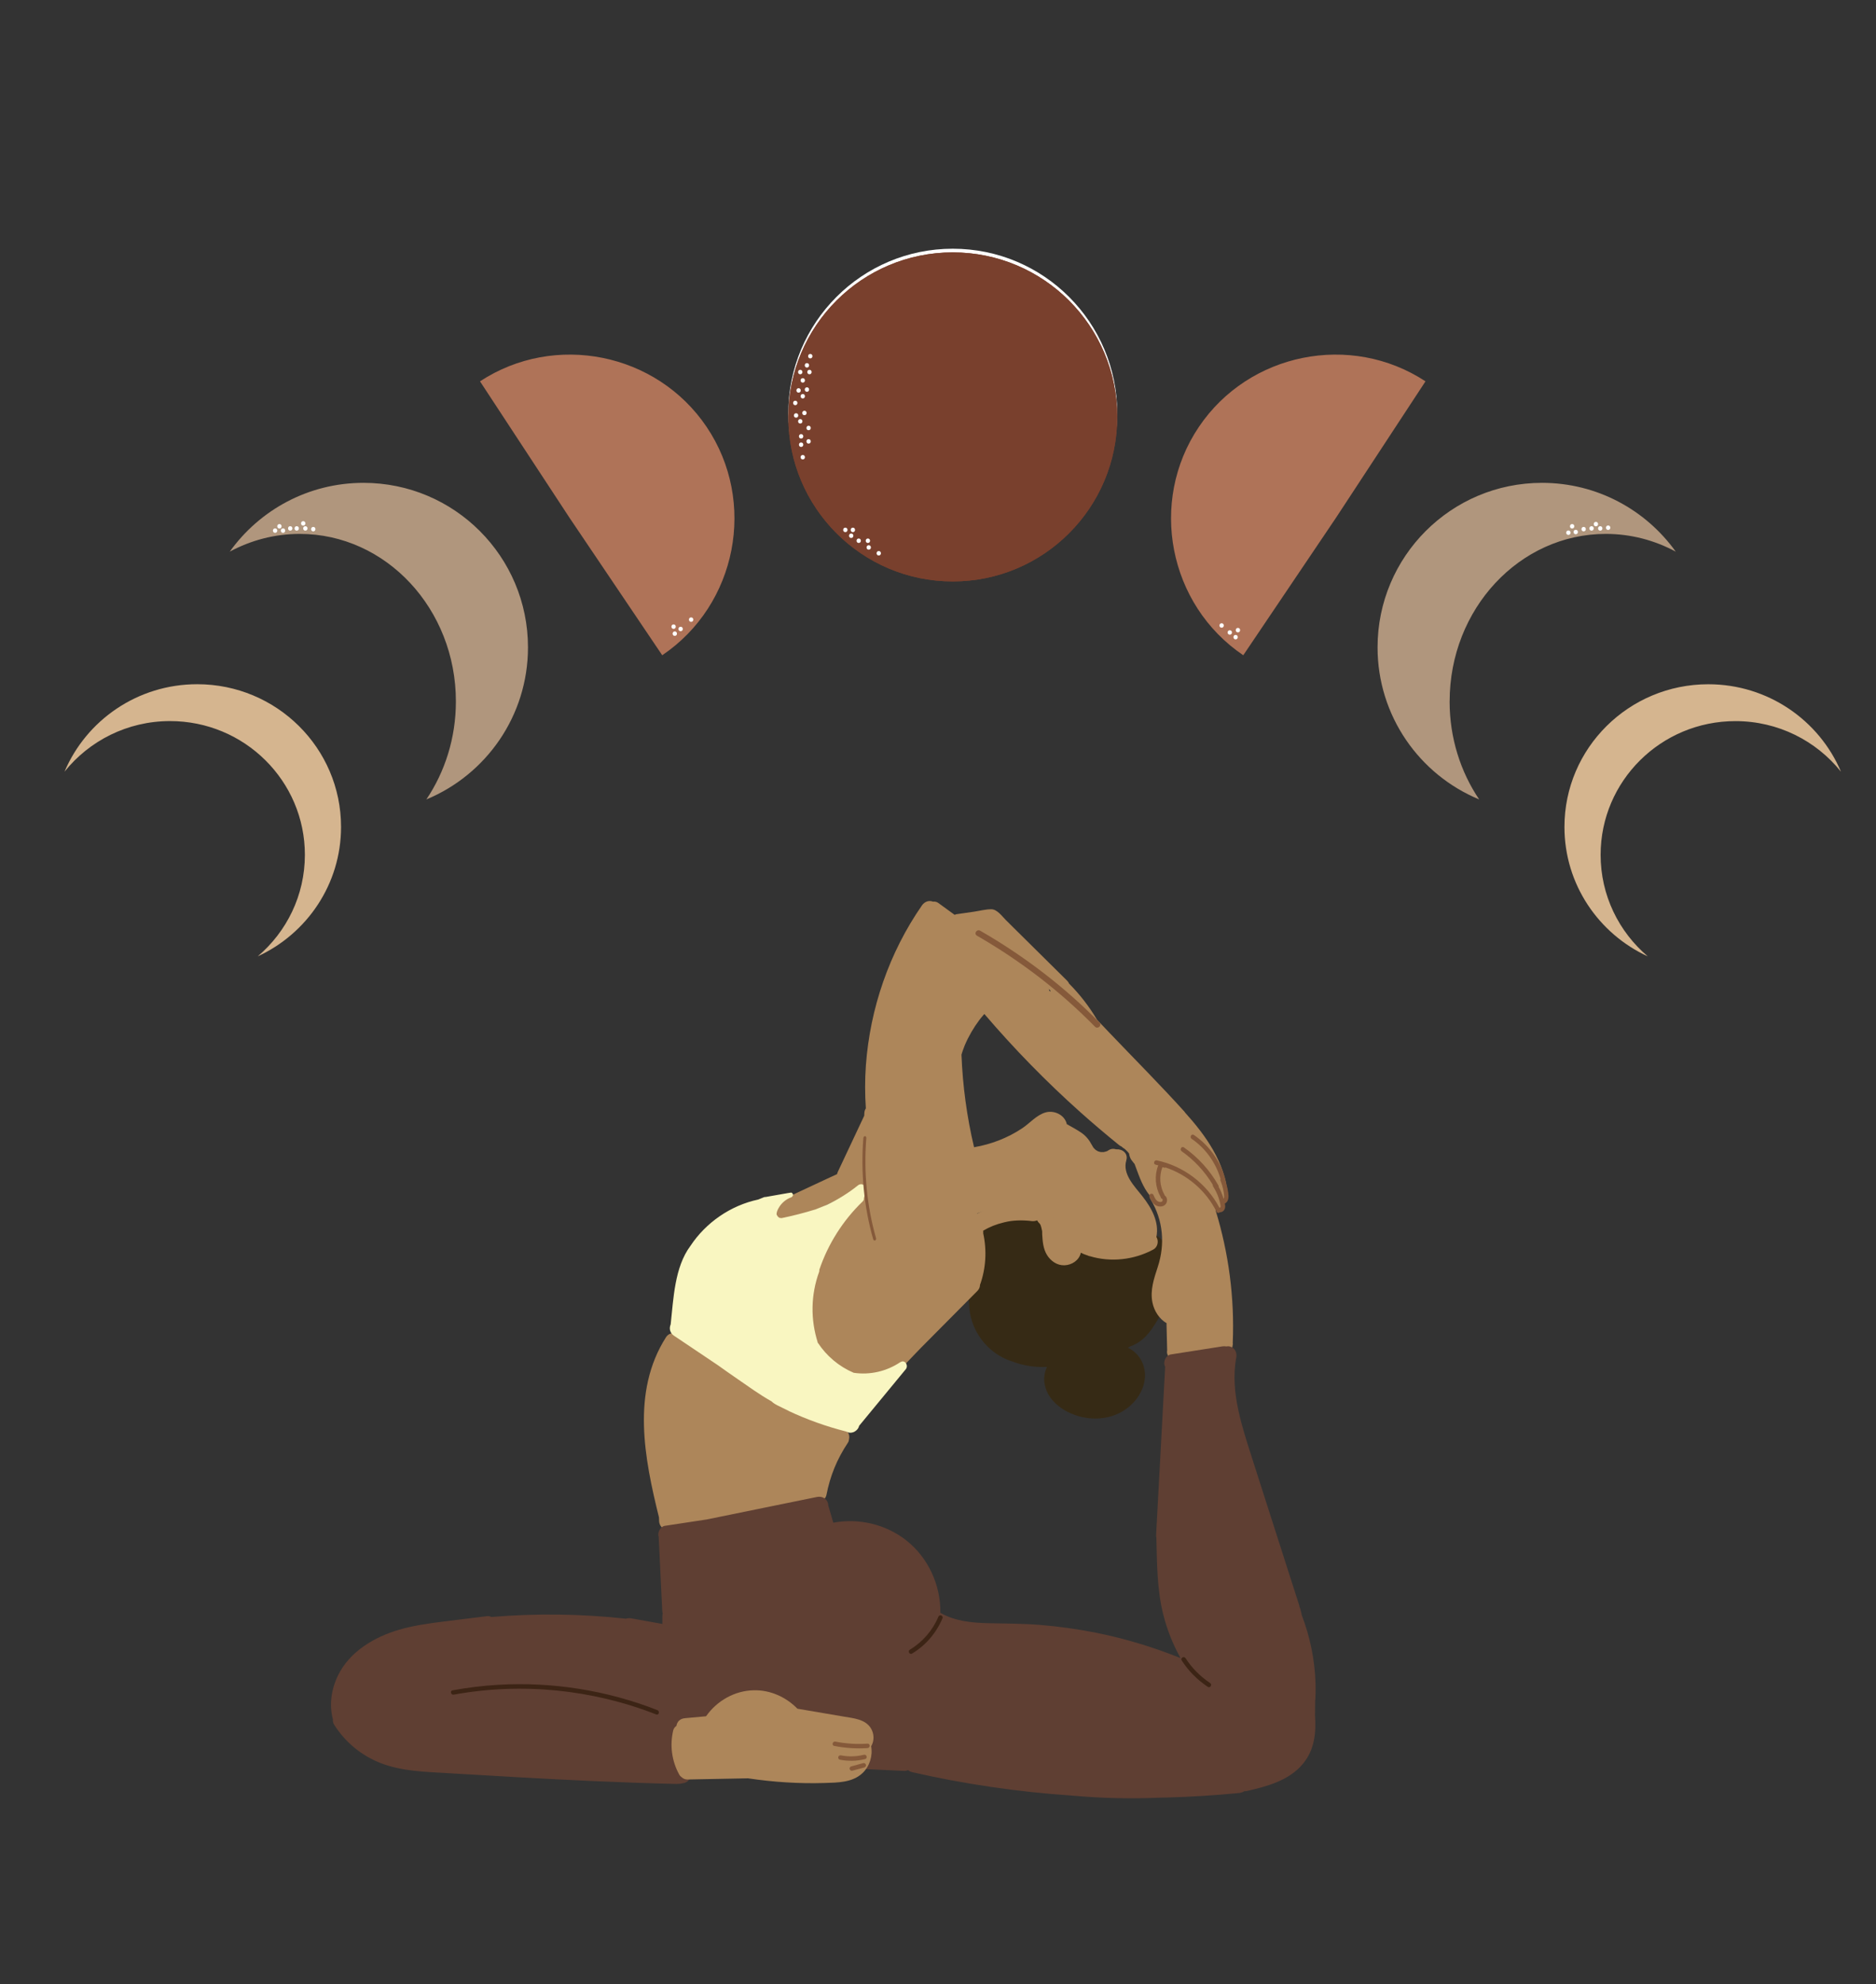 <?xml version="1.0" encoding="UTF-8"?><svg id="Layer_1" xmlns="http://www.w3.org/2000/svg" width="525.98" height="556.16" viewBox="0 0 525.98 556.16"><rect x="0" y="0" width="525.98" height="556.16" fill="#333333" stroke="none"/><defs><style>.cls-1{fill:#f9f6c1;}.cls-2{fill:#fff;}.cls-3{fill:#85593a;}.cls-4{fill:#b6a06e;}.cls-5{fill:#b0967d;}.cls-6{fill:#af7358;}.cls-7{fill:#ad865a;}.cls-8{fill:#d5b58f;}.cls-9{fill:#362a15;}.cls-10{fill:#3c2415;}.cls-11{fill:#79402d;}.cls-12{fill:#5f3f33;}</style></defs><circle class="cls-2" cx="267.13" cy="115.82" r="46.11"/><path class="cls-9" d="m325.89,347.83c-.07-.16-.17-.31-.27-.44-.05-.08-.11-.15-.19-.2-.14-.14-.29-.26-.45-.37l-.11-.11c-.06-.06-.12-.1-.2-.13-.04-.02-.09-.02-.13-.03,0,0-.01-.01-.02-.01-.03-.01-.06-.02-.09-.04-.04-.02-.08-.04-.12-.06-.1-.12-.23-.22-.43-.22-.26,0-.43.14-.52.32,0,0,0,0,0,0-.06.06-.09.13-.11.21,0,.06-.01.11-.02.17,0,.11.03.22.09.32.03.04.07.08.1.13.08.08.17.13.28.16.11.04.22.09.32.13.06.03.12.07.18.11.1.1.2.19.29.29,0,0,0,0,0,.01-.04.23-.1.44-.18.66-.05.11-.1.21-.16.32-.04.06-.08.11-.12.17-.03.03-.05.06-.08.09-.03.03-.04.07-.06.1-.15.15-.29.31-.44.46-.8-.7-1.94-.93-2.93-.35-.65.38-1.09,1.1-1.21,1.86-2.4.52-4.82.9-7.26,1.17-1.08.01-2.16,0-3.24-.1-1.81-.27-3.58-.75-5.29-1.42-.01,0-.03,0-.04,0-.04,0-.08-.01-.13-.01-.04,0-.08,0-.11,0-.19.03-.36.12-.44.29-.11.24-.24.46-.38.68-.49.26-.87.69-1.09,1.23-1.04.87-2.39,1.33-3.79,1.23-1.92-.4-3.44-1.91-3.92-3.82,0,0,0,0,0,0-.62-2.81-1.25-5.62-1.87-8.43-.03-.12-.08-.2-.14-.27-.06-.15-.19-.28-.41-.31-5.54-.8-11.15.06-16.19,2.49-.46.22-.37.72-.07.97,1.75,5.32,1.46,11.14-.8,16.26-.13.04-.27.07-.48.11-.67.11-1.17.56-1.47,1.13-.39-.15-.88.02-.82.54.08.7.2,1.39.33,2.08.03,7.43,5.07,14.22,12.12,16.39,3.09,1.18,6.42,1.7,9.74,1.51-.72,1.46-.98,3.17-.67,4.85.51,2.8,2.27,5,4.51,6.59.07.05.14.1.21.15.31.21.63.41.95.6.04.02.07.04.11.06.82.47,1.68.86,2.55,1.18,4.13,1.51,8.85,1.46,12.79-.58,3.52-1.82,6.35-5.2,6.92-9.19.54-3.82-1.34-7.45-4.7-9.02.2-.11.4-.23.59-.35,1.36-.49,2.63-1.21,3.73-2.19,1.9-1.7,3.23-3.93,4.51-6.1.04-.07.06-.15.08-.22,0,0,0-.02,0-.03,0,0,0,0,0-.01.04-.14.04-.3-.05-.47-.93-1.67-1.46-3.52-1.61-5.4.06-1.75.43-3.43,1.05-5.08.18-.48.15-.98-.03-1.45.12-.51.25-1.02.37-1.53.02-.08.02-.16,0-.23.38-.52.57-1.17.46-1.8.25-.91.47-1.82.65-2.74.15-.76.28-1.56-.04-2.29Z"/><path class="cls-7" d="m236.39,400.38c-16.66-5.4-32.1-14.36-45.05-26.16-.76-.69-1.64-.8-2.41-.55-.82-.05-1.66.27-2.22,1.15-9.73,15.3-6.04,33.94-1.95,50.47.01.35.03.7.04,1.05.03.89.54,1.74,1.3,2.19.6.46,1.41.62,2.21.47l41.5-7.97c.61-.12,1.09-.52,1.41-1.04.23-.26.4-.58.48-.95,1.07-5.47,2.97-10.08,6.03-14.69.21-.31.3-.67.33-1.04.22-1.15-.25-2.46-1.68-2.92Z"/><g><path class="cls-7" d="m289.12,342.19s-.03,0-.04,0c.13.01.14.01.04,0Z"/><path class="cls-7" d="m332.17,311.66c-6.85-7.59-14.1-14.85-21.16-22.25-1.14-1.2-2.28-2.39-3.42-3.59-2.18-3.68-4.82-7.1-7.84-10.13-.12-.29-.3-.58-.58-.85-4.6-4.55-9.21-9.11-13.81-13.66-1.12-1.11-2.24-2.22-3.36-3.33-1.07-1.06-2.42-3.01-4.07-3.01s-3.35.47-4.95.7c-1.59.23-3.17.45-4.76.68-.2.03-.38.1-.56.19-1.54-1.12-3.08-2.24-4.62-3.36-.43-.31-.95-.4-1.46-.34-1.16-.47-2.39.03-3.09,1.05-9.16,13.19-14.55,28.84-15.72,44.84-.29,4.01-.28,8.04-.01,12.06-.24.35-.4.78-.42,1.31,0,.24-.02.49-.03.73-2.47,5.24-4.93,10.48-7.4,15.72-.1.21-.17.44-.22.66-.95.44-1.91.88-2.86,1.32-3.61,1.69-7.23,3.37-10.84,5.06-.34.16-.6.41-.79.71-.46.09-.83.31-1.11.59-.03,0-.06.02-.09.02-1.32.3-2.09,1.82-1.75,3.08.37,1.35,1.75,2.05,3.08,1.75,7.57-1.72,14.8-4.98,21.08-9.54.04-.03.08-.07.12-.1-.07,1.71-.14,3.42-.21,5.13-6.68,6.07-11.69,14.38-13.45,23.27-1.76,8.9.12,19.4,8.91,23.88,1.74.89,3.6,1.46,5.48,1.68,2.44,1.76,5.77,1.2,8.15-.58,2.84-2.13,5.23-5.01,7.73-7.52,5.3-5.34,10.6-10.68,15.9-16.02.51-.52.72-1.1.72-1.66,0-.01.01-.02.01-.03,1.66-4.6,1.95-9.67.9-14.44,0-.25,0-.51,0-.76,1.81-1.06,3.61-1.78,5.76-2.3,1.48-.36,2.37-.48,3.81-.55.66-.03,1.32-.03,1.98,0,.38.01.75.04,1.13.07.19.02.38.04.56.06.11.01.17.02.22.03.58.08,1.16.01,1.66-.2.12.25.27.49.48.69.08.08.16.16.24.24.03.03.04.05.06.07.06.11.12.23.13.25.03.05.05.11.08.16.05.17.12.34.16.52.04.17.08.34.12.51.02.11.04.23.06.34.04.28.04.23-.02-.15.14.33.08.87.1,1.23.12,2,.26,4.06,1.33,5.82,1.05,1.72,2.85,2.99,4.92,2.92,2.06-.07,4.1-1.39,4.58-3.47,0-.01,0-.03,0-.04.05.01.11.02.16.04.16.1.33.19.51.26.43.18.87.33,1.31.48.11.05.21.09.32.14.07.02.15.02.22.03,5.88,1.78,12.42,1.05,17.82-1.87,1.19-.64,1.56-2.28.9-3.42-.02-.03-.04-.05-.05-.07.85-4.24-1.38-8.2-3.96-11.48-2.17-2.75-5.63-6.16-4.47-10.02.93-3.09-3.9-4.41-4.82-1.33-1.38,4.61.99,8.89,3.76,12.41,2.17,2.76,5.62,6.17,4.43,10.02-.04.13-.06.26-.08.39-3.26,1.33-6.8,1.66-10.27,1.01-.07-.07-.14-.14-.23-.19-.24-.22-.52-.37-.85-.45-.32-.07-.63-.14-.95-.22-.11-.21-.25-.41-.42-.58-.17-.13-.34-.26-.51-.39-.39-.23-.81-.34-1.26-.34-.83-.09-1.65-.18-2.48-.28-.34-.01-.67.06-.96.22-.06.02-.11.05-.16.08-1.6-4.1-4.62-7.62-8.67-9.55-1.18-.56-2.75-.37-3.42.9-.05.1-.09.21-.13.32-6.06-.53-12.17.91-17.22,4.41-.74.52-1.2,1.33-1.22,2.18-.59-.78-1.41-1.38-2.51-1.63-1.15-.26-2.51-.1-3.66.44,1-4.46,2.15-8.92,2.82-13.44.76-5.13.26-9.93-2.3-14.51-1.39-2.48-3.2-4.68-5.18-6.73.34-6.14.68-12.29,1.02-18.43.53-9.54,1.05-19.09,1.58-28.63.05-.96-.36-1.63-.97-2.02.15-.23.29-.46.44-.69,5.43,3.95,10.86,7.9,16.29,11.85,1.09.79,2.79.19,3.42-.9.74-1.26.2-2.62-.9-3.42-2.37-1.72-4.73-3.44-7.1-5.16,1.25-.18,2.5-.36,3.74-.54,5.06,5,10.11,10,15.17,15,.09.45.3.86.67,1.18.57.48,1.11.96,1.65,1.44-.24.76-.13,1.64.58,2.39,2.83,2.96,5.66,5.92,8.48,8.89.38.67.76,1.35,1.12,2.05.37.73,1.19,1.17,2.01,1.23,3.18,3.33,6.35,6.65,9.53,9.98,3.44,3.6,6.9,7.18,10.31,10.81,2.8,2.98,5.56,6.04,7.83,9.45,2.48,3.71,4.46,7.86,4.86,12.36.12,1.34,1.06,2.5,2.5,2.5,1.26,0,2.62-1.15,2.5-2.5-.82-9.08-6.13-16.51-12.07-23.08Zm-77.42-8.17c-2.52-1.56-5.87-.63-7.18,1.86-.05-13.01,2.84-26.01,8.57-37.72.22-.44.44-.87.67-1.31-.68,12.39-1.37,24.78-2.05,37.16Z"/></g><path class="cls-7" d="m340.82,339.2c1.53-.2,2.21-1.63,2.01-2.9.47-1.09.14-2.64-1.01-3.18-.73-.35-1.46-.71-2.19-1.07.21-.54.31-1.12.29-1.72-.07-1.55-.79-2.94-1.91-3.87-.43-1.41-1.42-2.59-2.73-3.19-.21-1.84-1.32-3.42-2.92-4.16-.19-1.71-1.17-3.2-2.6-4-.04-.18-.11-.35-.17-.52-.03-.16-.07-.32-.12-.48-.4-1.23-1.15-2.33-2.3-2.99-1-.57-1.96-1.21-2.89-1.89-1.61-1.31-3.07-2.78-4.37-4.39-.1-.13-.2-.26-.29-.4-.77-1.09-1.67-1.93-2.99-2.3-.08-.02-.17-.02-.25-.04-6.85-8.51-14.19-16.64-22-24.28-.06-.06-.14-.11-.21-.16-.09-.6-.28-1.19-.63-1.75-3.93-6.41-8.85-12.25-14.57-17.14-1.03-.87-2.15-1.46-3.54-1.46-1.23,0-2.69.54-3.54,1.46-.83.9-1.35,2.16-1.43,3.42-.51.07-1,.25-1.46.48-.09-.4-.27-.78-.53-1.08-.41-2.4-2.35-4.31-4.91-4.31s-5.12,2.3-5,5c.04.8.26,1.56.61,2.24-2.01.2-3.91,1.47-4.39,3.58-.15.69-.31,1.38-.46,2.07-2.18.06-3.85,1.47-4.72,3.62-1.76,4.37-2.69,9.06-2.87,13.76-.08,1.98-.07,4.09.28,6.07-1.51,1.08-2.66,2.68-3.19,4.48-.94,3.15.18,6.11,1.4,8.98,1.03,2.42,4.77,3.13,6.84,1.79.2-.13.36-.27.53-.41.32.79.65,1.58.96,2.38,2.64,6.6,5.04,13.29,7.21,20.06.2.63.52,1.21.94,1.73-.46.93-.82,1.92-1.03,2.95-.75,3.66-.28,7.25.35,10.88.45,2.58,3.75,4.27,6.15,3.49,2.68-.87,3.87-3.21,3.52-5.86,1.81-.62,3.03-2.19,3.34-4.03,0,0,0,0,0,0,1.62-.6,3.29-1.07,4.98-1.39.36-.07.86-.22,1.23-.21-1.17-.04.05,0,.32-.02.82-.08,1.65-.12,2.48-.14.83-.01,1.66,0,2.48.07.45.03.9.08,1.35.12.2.03.41.06.61.1,1.8.31,3.79-.07,5.03-1.44,2.27,4.33,6.08,8.33,10.44,10.21,2.76,1.19,5.72,1.65,8.69,2.03,2.08.27,4.24.03,5.75-1.21,1.09.71,2.66.71,3.52-.73.29-.48.57-.96.86-1.44.98-1.64-.28-3.75-2.16-3.76-.17,0-.34,0-.52,0-.35-1.62-1.1-3.2-1.7-4.71-1.12-2.8-2.1-5.73-3.47-8.42-.38-.75-.84-1.41-1.35-2.01.29-.14.58-.29.85-.46,1.1-.7,1.65-2.26.9-3.42-.71-1.1-2.24-1.65-3.42-.9-.13.08-.27.16-.4.24-.06.04-.1.06-.13.08,0,0-.01,0-.02,0-.31.1-.62.19-.94.25-.03,0-.07,0-.12,0-.16,0-.31,0-.47,0-.06,0-.09,0-.13,0-.01,0-.01,0-.02,0-.15-.04-.3-.06-.44-.1-.14-.04-.29-.09-.43-.14-.03-.02-.07-.04-.11-.07-.13-.08-.26-.15-.39-.23-.05-.03-.07-.04-.1-.06,0,0,0,0-.02-.02-.21-.21-.44-.41-.64-.65-.02-.03-.04-.07-.06-.11-.1-.17-.2-.35-.3-.52-.82-1.54-1.74-2.71-3.23-3.68-1.24-.81-2.55-1.53-3.85-2.25-.52-2.5-3.43-3.97-5.9-3.3-2.53.69-4.45,3.02-6.59,4.45-4.1,2.73-8.68,4.49-13.51,5.32-2.02-8.53-3.19-17.22-3.53-25.95.11-.35.21-.7.33-1.04.11-.31.22-.62.34-.92.07-.19.15-.38.22-.57.02-.04.04-.09.05-.13.54-1.27,1.16-2.5,1.85-3.69.68-1.17,1.43-2.3,2.24-3.38.03-.04.22-.28.22-.28.07-.09.15-.19.22-.28.21-.25.42-.51.63-.75.1-.12.22-.23.32-.35,8.34,9.75,17.32,18.95,26.89,27.5,3.53,3.15,7.15,6.22,10.83,9.2.23.19.49.34.76.46.15.15.3.29.49.41.02.02.16.1.26.16.06.05.17.13.19.15.24.21.47.43.69.67.12.13.23.26.34.39,0,0,0,.01.01.02.04.06.08.12.12.18.08.61.27,1.2.61,1.72.26.34.52.67.78,1.01.04.04.08.07.12.11.04.09.07.18.07.18.12.31.24.62.35.94,1,2.72,1.96,5.42,3.79,7.68,0,.41.1.83.34,1.24,3.49,5.75,4.06,12.47,1.99,18.82-1.06,3.27-2.21,6.54-1.51,10.01.48,2.39,1.9,4.59,3.98,5.82-.01.11-.03.21-.03.33.06,2.42.12,4.85.18,7.27-.07.36-.06.73.05,1.06.05.15.11.28.17.41,0,0,0,.02.01.03.02.03.03.06.05.09.41.85,1.24,1.49,2.23,1.45.4-.02.79-.14,1.14-.32,3.76-.62,7.52-1.24,11.28-1.86,1.36.41,3.14-.26,3.39-2.02.1-.35.12-.71.07-1.05.52-12.53-1.14-25.12-4.83-37.1Z"/><path class="cls-12" d="m368.78,476.44c.08-1.55.11-3.1.06-4.65h0s0,0,0,0c-.2-6.57-1.54-13.1-3.92-19.27,0-.19-.03-.37-.08-.56-.1-.36-.2-.71-.29-1.07-.04-.19-.12-.36-.21-.52-.01-.17-.04-.34-.1-.52-2.92-9.12-5.85-18.24-8.77-27.36-1.47-4.6-2.95-9.2-4.42-13.8-1.39-4.35-2.81-8.7-3.79-13.16-1.08-4.93-1.59-10.06-.64-15.05.25-1.33-.37-2.7-1.75-3.08-.34-.09-.7-.09-1.06-.03-.35-.06-.73-.07-1.12-.01-4.81.75-9.62,1.51-14.43,2.26-1.3.2-2.13,1.89-1.75,3.08.05.15.11.28.17.4-.85,15.72-1.69,31.43-2.54,47.15-.01.28.02.52.08.75.17,7.15.17,14.39,1.89,21.36,1.06,4.31,2.72,8.48,4.89,12.37-7.61-3.06-15.47-5.46-23.53-7.08-5.17-1.04-10.41-1.77-15.66-2.21-4.91-.41-9.82-.38-14.74-.5-4.65-.11-9.36-.57-13.42-2.91.13-7.75-3.43-15.5-9.55-20.3-5.75-4.52-13.32-6.3-20.47-4.96-.45-1.56-.9-3.11-1.36-4.67-.01-.05-.04-.1-.06-.15,0-.22,0-.44-.07-.64-.38-1.38-1.75-2.02-3.08-1.75l-30.92,6.31c-3.91.59-7.82,1.19-11.73,1.78-1.3.2-2.13,1.9-1.75,3.08,0,.02.02.04.02.06l1,20.72c.01.24.06.46.13.68-.06.22-.1.45-.1.69v2.19s0,.05,0,.08c-2.91-.52-5.81-1.04-8.72-1.57-.5-.09-1.03-.05-1.51.1-12.55-1.38-25.18-1.52-37.74-.48-.34-.18-.71-.29-1.11-.24-4.23.52-8.46,1.03-12.69,1.57-4.05.52-8.11,1.09-12.04,2.24-6.91,2.03-13.82,6.07-17.1,12.75-1.9,3.87-2.56,8.21-1.46,12.41,0,0,0,.01,0,.02-.05.47.05.99.39,1.51,3.1,4.86,7.58,8.56,12.95,10.67,6,2.35,12.64,2.47,18.99,2.85,13.61.81,27.23,1.61,40.85,2.22,7.73.34,15.45.62,23.19.8.16,0,.3-.02.44-.04.04,0,.09.03.13.02.37-.03.75-.06,1.11-.18,0,0,0,0,0,0,1.01-.07,1.99-.81,2.17-1.83,0-.03,0-.06,0-.08.17-.13.28-.35.2-.62-.43-1.53-.86-3.07-1.28-4.6-.1-1.07-.14-2.14-.09-3.21.03-.55.07-1.1.14-1.64,0-.04.02-.11.04-.24.03-.18.06-.35.09-.53.05-.27.1-.53.16-.79.09-.4.21-.8.33-1.19,1.79-.29,3.56-.73,5.3-1.37,2.53-.93,4.82-2.18,7.16-3.5.46-.26.94-.5,1.41-.74-.07.07.92-.33,1.15-.38.22-.06.45-.1.68-.14.07,0,.15,0,.25,0,.69,0,1.37.04,2.06.07.01,0,.01,0,.02,0,.01,0,.01,0,.03,0,.3.07.62.11.92.17.62.13,1.23.27,1.84.43,1.3.33,2.58.7,3.87,1.03,2.61.66,5.25,1.17,7.91,1.56,5.3.78,10.63,1.19,15.97,1.46.22,1.67.45,3.34.67,5.01.06.43.12.86.15,1.3.02.23,0,.46.01.7,0,.03,0,.05,0,.07,0,.02,0,.03,0,.05,0,.04-.03.08-.04.12-1.14.25-2.12,1.19-2.07,2.44.06,1.41,1.1,2.44,2.5,2.5,3.54.16,7.07.33,10.61.49.36.02.71-.07,1.04-.23.28.26.65.47,1.13.58,14.66,3.34,29.58,5.53,44.59,6.55,8.37.77,16.79.97,25.17.59.58-.01,1.16-.02,1.74-.03,6.75-.18,13.49-.61,20.21-1.27.52-.05,1.01-.22,1.42-.5.24.02.5,0,.77-.06,5.7-1.31,11.87-2.95,15.74-7.68,3.24-3.96,3.69-8.76,3.33-13.58.02-1.42.04-2.84.05-4.26Z"/><path class="cls-7" d="m244.14,484.33c-1.6-2.49-4.81-2.74-7.45-3.19-4.37-.74-8.74-1.48-13.11-2.23-3.19-3.26-7.56-5.26-12.21-5.17-5.38.1-10.35,2.93-13.41,7.29-1.95.18-3.89.36-5.84.53-.68.06-1.27.24-1.77.73-.36.36-.63.9-.7,1.43-.44.31-.78.75-.91,1.32-.98,4.18-.38,8.59,1.71,12.35.18.32.45.58.75.79.39.35.93.58,1.62.57,5.63-.11,11.26-.22,16.89-.33,7.1,1.06,14.29,1.53,21.47,1.31,3.64-.11,7.81-.1,10.63-2.76,2-1.88,2.93-4.85,2.44-7.54.92-1.5.87-3.57-.11-5.09Z"/><path class="cls-4" d="m214.45,363.38c.05-.2.07-.41.05-.63-.46-3.76-.92-7.52-1.37-11.27-.16-1.29-1.04-2.57-2.5-2.5-1.23.06-2.66,1.11-2.5,2.5.14,1.23.28,2.47.41,3.7-.05.11-.1.23-.13.35-.82,3.37-.31,6.96,1.48,9.94.55.91,1.77,1.49,2.82,1.15.97-.31,1.96-1.3,1.84-2.41l-.09-.83Z"/><path class="cls-1" d="m252.42,381.78c-3.82,2.57-8.5,3.66-13.06,2.98-4.09-1.73-7.64-4.71-10.06-8.43-2.09-6.47-1.98-13.42.35-19.84.08-.22.09-.41.06-.59,2.46-7.27,6.64-13.85,12.16-19.17.31-.3.4-.65.36-.98,0-.01.01-.02.02-.03.03-.08.05-.16.08-.25.04-.14.05-.28.04-.42.09-.53.18-1.06.27-1.6.22-1.27-1.1-2.02-2.09-1.22-2.67,2.15-5.61,3.96-8.7,5.44l-3.2,1.29c-3.12.97-6.28,1.78-9.48,2.44-.26,0-.51-.03-.73-.12-.07-.08-.23-.2-.28-.24-.04-.04-.08-.09-.12-.13,0,0,0,0,0,0-.08-.12-.16-.23-.22-.35-.03-.05-.05-.11-.08-.16-.06-.58.26-1.27.51-1.72.77-1.43,2.06-2.56,3.59-3.1.19-.07.32-.2.38-.35.07-.1.13-.21.12-.35-.01-.31-.28-.66-.62-.62-.23.02-.45.06-.67.11-.02,0-.03,0-.05,0-2.12.37-4.24.75-6.36,1.12-.14-.01-.27,0-.4.04-.55.22-1.1.45-1.65.67-7.72,1.64-14.67,6.43-19.01,12.99-4.46,5.96-4.75,14.81-5.54,21.99-.45,1.04-.3,2.36.9,3.17l12.39,8.32c1.81,1.3,3.63,2.58,5.47,3.84,3.04,2.09,6.18,4.39,9.51,6.25.47.46,1.04.82,1.64,1.12.94.47,1.88.92,2.83,1.39.04.02.08.02.12.04.08.07.17.13.28.18,5.14,2.4,10.48,4.31,15.98,5.71.21.08.41.16.62.24,1.22.48,2.8-.52,3.08-1.75,0-.02,0-.03,0-.05,2.96-3.59,5.92-7.18,8.88-10.77.04-.04.07-.08.1-.12,1.37-1.67,2.75-3.33,4.12-5,.84-1.01-.25-2.82-1.51-1.96Z"/><path class="cls-10" d="m184.32,479.31c-14.15-5.55-29.48-7.99-44.66-7.1-4.29.25-8.55.78-12.78,1.55-.79.14-.46,1.35.33,1.21,19-3.46,38.8-1.5,56.78,5.55.75.29,1.07-.91.33-1.21Z"/><path class="cls-10" d="m263.84,452.74c-.36-.1-.64.13-.77.44-1.59,3.81-4.43,7.06-7.97,9.19-.69.42-.06,1.5.63,1.08,3.84-2.31,6.82-5.81,8.54-9.94.13-.31-.14-.68-.44-.77Z"/><path class="cls-10" d="m339.29,471.71c-2.75-1.82-5.11-4.2-6.9-6.97-.43-.67-1.52-.05-1.08.63,1.9,2.96,4.41,5.48,7.34,7.42.67.44,1.3-.64.63-1.08Z"/><path class="cls-3" d="m245.61,346.99c-2.54-8.87-3.48-18.49-2.72-27.99.06-.75-.77-.74-.83,0-.76,9.59.19,19.34,2.75,28.3.2.69,1,.39.8-.31Z"/><path class="cls-3" d="m308.29,286.62c-9.76-9.95-21.03-18.62-33.46-25.76-.98-.56-1.88.84-.91,1.4,12.3,7.07,23.43,15.66,33.09,25.51.77.78,2.03-.37,1.27-1.14Z"/><path class="cls-3" d="m243.23,488.7c-3.02.2-6.04.02-9.01-.57-.79-.15-1.12,1.05-.33,1.21,3.08.6,6.21.82,9.34.61.8-.05.8-1.3,0-1.25Z"/><path class="cls-3" d="m242.21,491.82c-2.1.52-4.29.59-6.41.17-.33-.07-.67.09-.77.44-.08.31.1.7.44.77,2.35.46,4.76.41,7.08-.17.78-.19.45-1.4-.33-1.21Z"/><path class="cls-3" d="m242.78,494.6c-.1-.32-.43-.53-.77-.44-1.12.3-2.23.61-3.35.91-.32.09-.54.45-.44.77.1.32.43.53.77.44,1.12-.3,2.23-.61,3.35-.91.32-.09.54-.45.44-.77Z"/><path class="cls-3" d="m344.35,334.21c-.11-.82-.29-1.62-.53-2.41,0-.04,0-.07,0-.11-1.13-5.51-4.45-10.43-9.09-13.59-.67-.45-1.29.63-.63,1.08,3.93,2.68,6.79,6.71,8.11,11.25-.07.13-.1.28-.04.42.39.96.69,1.96.87,2.99.09.48.16.98.17,1.47,0,.2-.02.49-.14.69-.34-1.17-.81-2.3-1.4-3.37.02-.13,0-.27-.07-.4-2.38-4.22-5.69-7.86-9.66-10.64-.66-.46-1.29.62-.63,1.08,3.52,2.47,6.47,5.67,8.7,9.35-.02.12,0,.25.08.39,0,0,0,.01,0,.02.02.12.08.24.19.34.56.94,1.04,1.91,1.38,2.95.2.59.36,1.18.49,1.79.03.15.21,1.07-.12.97-.06-.02-.11-.01-.16-.02-3.53-6.72-10.08-11.68-17.52-13.23-.78-.16-1.12,1.04-.33,1.21.24.05.48.11.72.17,0,0,0,0,0,0-1.11,2.84-.86,6.11.62,8.77.01.02.03.03.05.05,0,.26.17.48.43.58,0,0,0,0,0,0-.06-.02-.07-.04,0,0,0,0,.01,0,.02.01.01.01.02.02.04.04,0,0,0,.01.01.02,0,0,0,.02.02.03,0,.02.02.05.02.06,0,.03.01.05.02.08,0,.01,0,.03,0,.04,0,.04,0,.07,0,.11,0,0,0,0,0,.01,0,.03-.01.07-.02.1,0,.02-.04.1-.04.1,0,0,0,0,0,.01-.01.03-.03.05-.05.07,0,0-.01.01-.02.02-.01.01-.03.03-.04.04-.02.01-.03.02-.03.02-.02,0-.03.02-.05.03-.02.01-.04.02-.06.03-.03.01-.11.03-.12.03-.02,0-.05.01-.07.02-.02,0-.1,0-.04,0-.04,0-.09,0-.1,0-.05,0-.1,0-.14,0-.01,0,0,0-.01,0,0,0,0,0-.01,0-.06-.01-.13-.03-.19-.05-.05-.01-.09-.03-.14-.05-.01,0-.01,0-.02,0,0,0,0,0-.02,0-.1-.05-.2-.11-.3-.17-.01,0-.01,0-.02,0,0,0,0,0-.02-.01-.04-.04-.08-.07-.12-.11-.09-.09-.17-.18-.25-.27-.02-.03-.04-.06-.07-.09-.04-.05-.07-.1-.1-.16-.07-.11-.14-.23-.2-.35-.13-.24-.24-.49-.34-.74-.13-.3-.6-.39-.86-.22-.31.2-.36.53-.22.86.48,1.11,1.17,2.29,2.45,2.58.66.15,1.34.04,1.87-.39.4-.33.61-.88.59-1.39-.02-.54-.27-1.01-.69-1.3,0-.08-.03-.17-.08-.25-1.3-2.34-1.47-5.15-.54-7.64.27.06.54.13.78.22-.01-.06-.03-.13-.04-.19,6.23,2.04,11.52,6.56,14.45,12.48.21.42.67.37.94.12.66.03,1.27-.48,1.42-1.14.1-.41.06-.86-.03-1.29,1.13-.58,1.1-1.96.94-3.09Z"/><circle class="cls-11" cx="267.13" cy="116.85" r="46.11"/><path class="cls-6" d="m374.37,145.42l-25.79,38.23c-20.97-14.15-26.59-43.04-12.44-64.01,14.02-20.79,42.57-26.52,63.53-12.76l-25.3,38.55Z"/><path class="cls-5" d="m406.44,196.59c0-25.93,19.6-46.95,43.79-46.95,7.05,0,13.71,1.8,19.6,4.97-8.37-11.67-22.03-19.28-37.49-19.28-25.47,0-46.11,20.64-46.11,46.11,0,19.23,11.77,35.7,28.49,42.62-5.21-7.72-8.29-17.21-8.29-27.47Z"/><path class="cls-8" d="m448.77,239.59c0-20.7,16.92-37.48,37.8-37.48,11.99,0,22.67,5.54,29.59,14.18-6.1-14.4-20.46-24.51-37.2-24.51-22.28,0-40.33,17.91-40.33,39.99,0,16.08,9.57,29.93,23.36,36.28-8.09-6.87-13.22-17.07-13.22-28.46Z"/><circle class="cls-11" cx="267.13" cy="116.85" r="46.11"/><path class="cls-6" d="m159.88,145.42l25.79,38.23c20.97-14.15,26.59-43.04,12.44-64.01-14.02-20.79-42.57-26.52-63.53-12.76l25.3,38.55Z"/><path class="cls-5" d="m101.91,135.33c-15.46,0-29.12,7.61-37.49,19.28,5.9-3.17,12.55-4.97,19.61-4.97,24.18,0,43.79,21.02,43.79,46.95,0,10.26-3.08,19.74-8.28,27.47,16.72-6.92,28.49-23.39,28.49-42.62,0-25.47-20.64-46.11-46.11-46.11Z"/><path class="cls-8" d="m55.29,191.77c-16.74,0-31.09,10.11-37.2,24.51,6.92-8.63,17.6-14.18,29.59-14.18,20.87,0,37.8,16.78,37.8,37.48,0,11.39-5.13,21.59-13.22,28.46,13.79-6.35,23.36-20.21,23.36-36.28,0-22.09-18.06-39.99-40.33-39.99Z"/><path class="cls-2" d="m224.61,124.01c-.8,0-.81,1.25,0,1.25s.81-1.25,0-1.25Z"/><path class="cls-2" d="m226.71,123.08c-.8,0-.81,1.25,0,1.25s.81-1.25,0-1.25Z"/><path class="cls-2" d="m224.61,121.67c-.8,0-.81,1.25,0,1.25s.81-1.25,0-1.25Z"/><path class="cls-2" d="m223.2,115.82c-.8,0-.81,1.25,0,1.25s.81-1.25,0-1.25Z"/><path class="cls-2" d="m224.37,117.46c-.8,0-.81,1.25,0,1.25s.81-1.25,0-1.25Z"/><path class="cls-2" d="m225.54,115.12c-.8,0-.81,1.25,0,1.25s.81-1.25,0-1.25Z"/><path class="cls-2" d="m226.71,119.33c-.8,0-.81,1.25,0,1.25s.81-1.25,0-1.25Z"/><path class="cls-2" d="m222.97,112.31c-.8,0-.81,1.25,0,1.25s.81-1.25,0-1.25Z"/><path class="cls-2" d="m223.9,108.8c-.8,0-.81,1.25,0,1.25s.81-1.25,0-1.25Z"/><path class="cls-2" d="m225.07,110.43c-.8,0-.81,1.25,0,1.25s.81-1.25,0-1.25Z"/><path class="cls-2" d="m226.24,108.56c-.8,0-.81,1.25,0,1.25s.81-1.25,0-1.25Z"/><path class="cls-2" d="m225.07,105.99c-.8,0-.81,1.25,0,1.25s.81-1.25,0-1.25Z"/><path class="cls-2" d="m224.37,103.65c-.8,0-.81,1.25,0,1.25s.81-1.25,0-1.25Z"/><path class="cls-2" d="m226.95,103.65c-.8,0-.81,1.25,0,1.25s.81-1.25,0-1.25Z"/><path class="cls-2" d="m226.24,101.77c-.8,0-.81,1.25,0,1.25s.81-1.25,0-1.25Z"/><path class="cls-2" d="m225.07,127.52c-.8,0-.81,1.25,0,1.25s.81-1.25,0-1.25Z"/><path class="cls-2" d="m227.18,99.2c-.8,0-.81,1.25,0,1.25s.81-1.25,0-1.25Z"/><path class="cls-2" d="m237.01,147.89c-.8,0-.81,1.25,0,1.25s.81-1.25,0-1.25Z"/><path class="cls-2" d="m238.65,149.53c-.8,0-.81,1.25,0,1.25s.81-1.25,0-1.25Z"/><path class="cls-2" d="m239.12,147.89c-.8,0-.81,1.25,0,1.25s.81-1.25,0-1.25Z"/><path class="cls-2" d="m240.76,150.93c-.8,0-.81,1.25,0,1.25s.81-1.25,0-1.25Z"/><path class="cls-2" d="m243.33,150.93c-.8,0-.81,1.25,0,1.25s.81-1.25,0-1.25Z"/><path class="cls-2" d="m243.57,152.81c-.8,0-.81,1.25,0,1.25s.81-1.25,0-1.25Z"/><path class="cls-2" d="m246.38,154.44c-.8,0-.81,1.25,0,1.25s.81-1.25,0-1.25Z"/><path class="cls-2" d="m189.19,176.97c-.8,0-.81,1.25,0,1.25s.81-1.25,0-1.25Z"/><path class="cls-2" d="m190.83,175.66c-.8,0-.81,1.25,0,1.25s.81-1.25,0-1.25Z"/><path class="cls-2" d="m188.86,175.01c-.8,0-.81,1.25,0,1.25s.81-1.25,0-1.25Z"/><path class="cls-2" d="m193.77,173.04c-.8,0-.81,1.25,0,1.25s.81-1.25,0-1.25Z"/><path class="cls-2" d="m344.8,176.64c-.8,0-.81,1.25,0,1.25s.81-1.25,0-1.25Z"/><path class="cls-2" d="m346.43,177.95c-.8,0-.81,1.25,0,1.25s.81-1.25,0-1.25Z"/><path class="cls-2" d="m347.08,175.99c-.8,0-.81,1.25,0,1.25s.81-1.25,0-1.25Z"/><path class="cls-2" d="m342.51,174.68c-.8,0-.81,1.25,0,1.25s.81-1.25,0-1.25Z"/><path class="cls-2" d="m439.73,148.68c-.8,0-.81,1.25,0,1.25s.81-1.25,0-1.25Z"/><path class="cls-2" d="m441.79,148.49c-.8,0-.81,1.25,0,1.25s.81-1.25,0-1.25Z"/><path class="cls-2" d="m440.78,146.88c-.8,0-.81,1.25,0,1.25s.81-1.25,0-1.25Z"/><path class="cls-2" d="m444.01,147.68c-.8,0-.81,1.25,0,1.25s.81-1.25,0-1.25Z"/><path class="cls-2" d="m446.23,147.48c-.8,0-.81,1.25,0,1.25s.81-1.25,0-1.25Z"/><path class="cls-2" d="m447.45,146.27c-.8,0-.81,1.25,0,1.25s.81-1.25,0-1.25Z"/><path class="cls-2" d="m448.66,147.48c-.8,0-.81,1.25,0,1.25s.81-1.25,0-1.25Z"/><path class="cls-2" d="m450.88,147.28c-.8,0-.81,1.25,0,1.25s.81-1.25,0-1.25Z"/><path class="cls-2" d="m77.13,148.09c-.8,0-.81,1.25,0,1.25s.81-1.25,0-1.25Z"/><path class="cls-2" d="m79.35,148.09c-.8,0-.81,1.25,0,1.25s.81-1.25,0-1.25Z"/><path class="cls-2" d="m78.34,146.88c-.8,0-.81,1.25,0,1.25s.81-1.25,0-1.25Z"/><path class="cls-2" d="m81.37,147.48c-.8,0-.81,1.25,0,1.25s.81-1.25,0-1.25Z"/><path class="cls-2" d="m83.19,147.48c-.8,0-.81,1.25,0,1.25s.81-1.25,0-1.25Z"/><path class="cls-2" d="m85.01,146.07c-.8,0-.81,1.25,0,1.25s.81-1.25,0-1.25Z"/><path class="cls-2" d="m85.61,147.48c-.8,0-.81,1.25,0,1.25s.81-1.25,0-1.25Z"/><path class="cls-2" d="m87.83,147.68c-.8,0-.81,1.25,0,1.25s.81-1.25,0-1.25Z"/></svg>